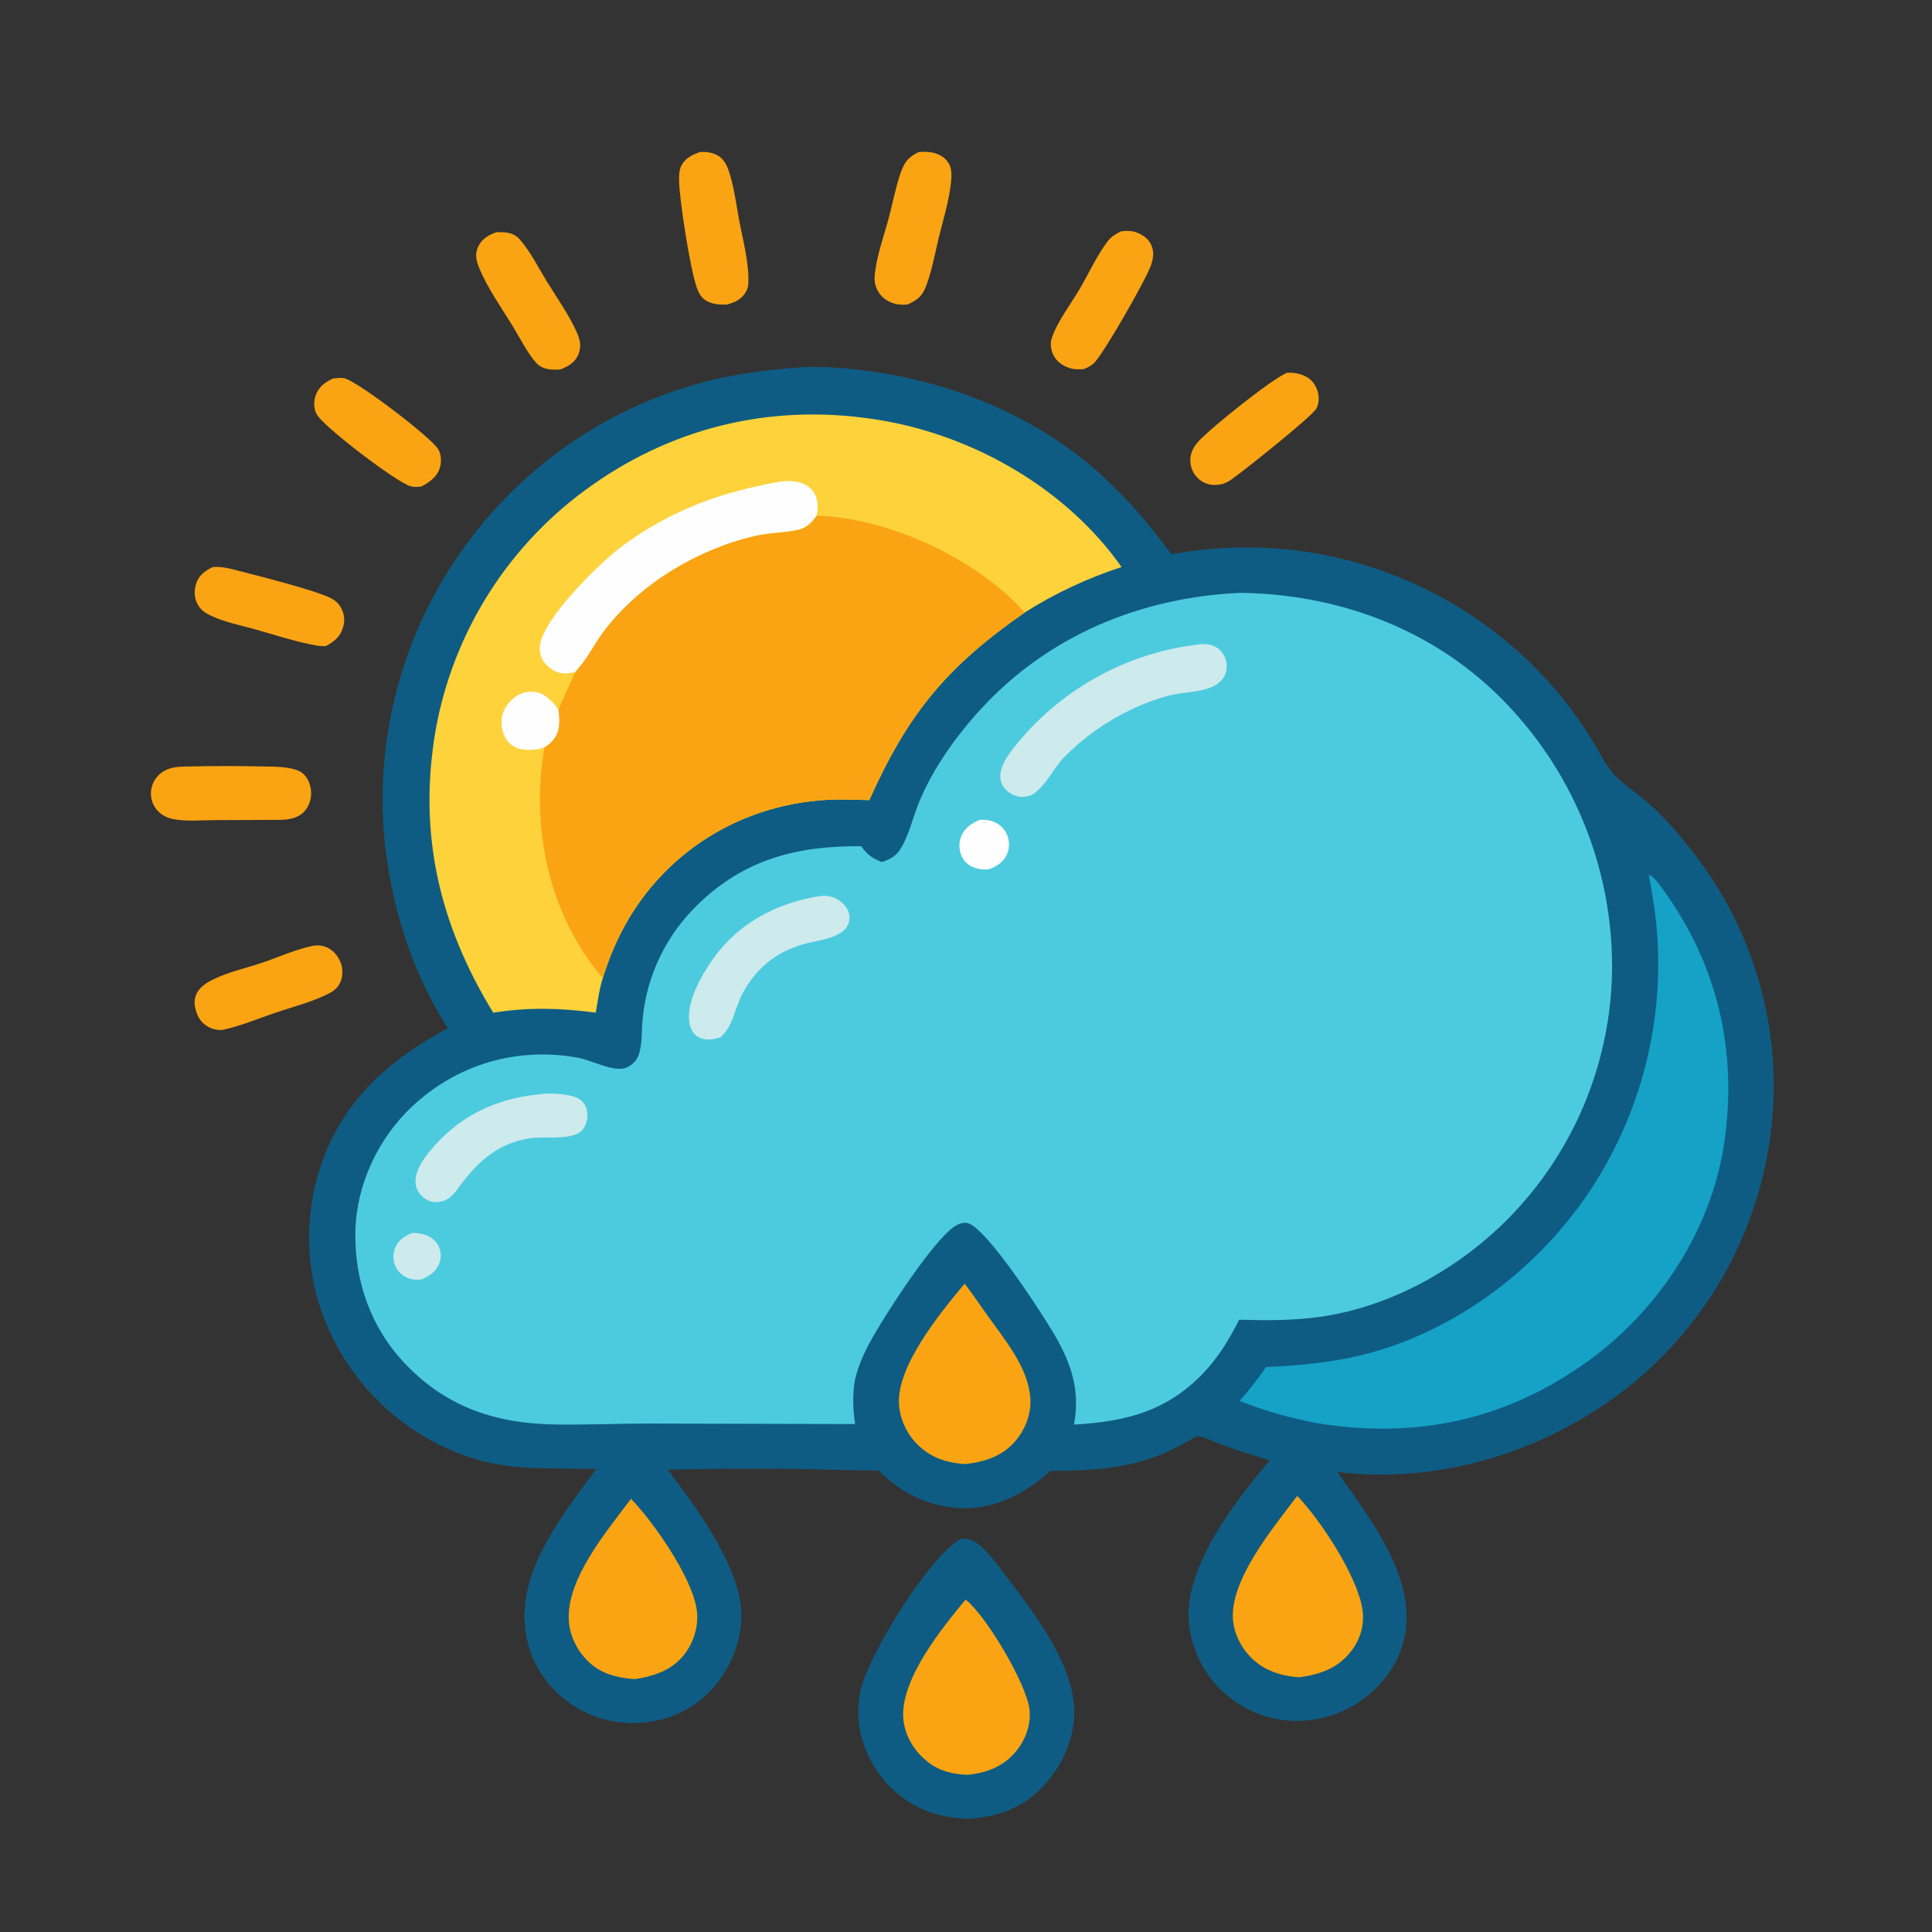 <?xml version="1.0" encoding="utf-8" ?>
<svg xmlns="http://www.w3.org/2000/svg" xmlns:xlink="http://www.w3.org/1999/xlink" width="1024" height="1024">
	<rect width="100%" height="100%" fill="#333333" stroke="none"/>
	<path fill="#FAA413" d="M176.476 200.604C178.351 200.431 180.379 200.143 182.249 200.416C188.528 201.335 227.891 231.279 232.226 238.017C233.858 240.553 234.048 244.8 233.239 247.652C231.795 252.748 227.714 255.529 223.306 257.868C221.357 258.122 219.518 258.232 217.593 257.718C210.424 255.804 171.35 226.172 167.799 219.464C166.233 216.505 166.208 212.515 167.355 209.427C169.012 204.964 172.343 202.551 176.476 200.604Z"/>
	<path fill="#FAA413" d="M682.106 197.555C685.279 197.414 688.269 197.835 691.202 199.107C694.493 200.535 696.665 202.954 697.97 206.27C699.24 209.494 699.327 213.309 697.756 216.457C695.757 220.463 658.68 250.04 652.402 254.331C651.015 255.279 649.563 255.943 647.997 256.54C645.201 257.05 642.613 257.362 639.867 256.438Q639.246 256.234 638.648 255.968Q638.05 255.703 637.482 255.379Q636.913 255.055 636.38 254.676Q635.847 254.297 635.355 253.867Q634.862 253.437 634.415 252.959Q633.968 252.482 633.571 251.962Q633.174 251.442 632.831 250.885Q632.488 250.328 632.202 249.74Q631.899 249.113 631.664 248.458Q631.428 247.803 631.264 247.126Q631.099 246.45 631.006 245.76Q630.914 245.07 630.895 244.374Q630.875 243.678 630.93 242.984Q630.984 242.29 631.111 241.605Q631.238 240.921 631.437 240.254Q631.636 239.587 631.904 238.944C632.801 236.752 634.229 234.919 635.869 233.232C643.243 225.645 673.543 201.305 682.106 197.555Z"/>
	<path fill="#FAA413" d="M594.136 122.62C597.05 122.253 599.878 122.217 602.66 123.29C606.004 124.58 608.909 126.771 610.321 130.151C611.975 134.109 611.077 138.054 609.538 141.873C606.129 150.337 585.973 185.505 580.392 191.854C578.684 193.797 576.817 194.634 574.462 195.627C572.378 195.748 570.331 195.871 568.271 195.43C564.584 194.64 560.965 192.474 558.915 189.259C557.288 186.708 556.442 182.854 557.279 179.891C559.675 171.408 568.072 160.417 572.646 152.501C577.303 144.441 581.498 135.215 587.13 127.833C589.027 125.348 591.434 124.026 594.136 122.62Z"/>
	<path fill="#FAA413" d="M112.613 300.586C117.366 300.077 121.92 301.354 126.489 302.545C137.073 305.302 167.4 312.837 175.655 317.193Q176.48 317.625 177.231 318.175Q177.983 318.724 178.645 319.379Q179.307 320.033 179.865 320.778Q180.423 321.523 180.865 322.343C182.618 325.53 182.832 329.107 181.809 332.561C180.345 337.507 177.09 340.104 172.717 342.409C169.211 342.716 165.206 341.67 161.802 340.917C152.871 338.941 144.138 336.073 135.342 333.584C127.221 331.286 118.078 329.62 110.576 325.724C108.234 324.508 106.333 322.995 104.957 320.703C102.917 317.306 102.776 313.403 103.857 309.657C105.216 304.948 108.518 302.73 112.613 300.586Z"/>
	<path fill="#FAA413" d="M166.664 501.138C169.546 500.947 172.193 501.327 174.676 502.892C178.028 505.005 180.399 508.56 181.191 512.43C181.885 515.823 181.371 519.416 179.434 522.321C178.366 523.923 176.918 525.155 175.236 526.071C166.464 530.847 155.344 533.586 145.856 536.812C136.638 539.946 127.294 543.884 117.773 545.922C114.95 546.095 111.91 545.272 109.535 543.743C105.93 541.421 104.287 538.059 103.435 533.954C102.787 530.831 103.198 527.896 105.031 525.243C106.903 522.535 109.76 520.7 112.667 519.266C120.853 515.228 129.833 513.313 138.44 510.437C147.879 507.282 156.823 503.046 166.664 501.138Z"/>
	<path fill="#FAA413" d="M263.174 123.066C265.903 123.007 268.793 123.012 271.373 124C273.174 124.69 274.416 125.665 275.669 127.111C281.181 133.476 285.216 141.65 289.611 148.806C294.981 157.55 301.228 166.333 305.501 175.678C307.401 179.833 308.344 183.35 306.568 187.812C304.843 192.147 301.115 194.183 297.036 195.817C293.943 196.072 290.709 196.04 287.791 194.847C286.163 194.182 285.01 193.292 283.871 191.949C279.086 186.31 275.628 179.204 271.784 172.908C265.72 162.975 258.45 152.847 254.009 142.095C252.376 138.14 251.577 134.801 253.44 130.718C255.328 126.582 259.069 124.509 263.174 123.066Z"/>
	<path fill="#FAA413" d="M487.003 80.569C489.959 80.379 492.96 80.379 495.809 81.28C499.091 82.318 501.923 84.373 503.359 87.586C504.675 90.53 504.282 94.713 503.901 97.878C502.76 107.335 499.824 116.783 497.567 126.015C495.486 134.533 493.957 143.57 490.8 151.765C488.702 157.209 486.011 159.139 480.843 161.435C478.376 161.623 475.918 161.534 473.546 160.778C469.691 159.55 466.576 157.031 464.845 153.347C463.806 151.136 463.356 148.99 463.559 146.551C464.45 135.845 468.528 125.215 471.248 114.847C473.289 107.064 474.752 99.032 477.435 91.437C479.418 85.826 481.506 83.184 487.003 80.569Z"/>
	<path fill="#FAA413" d="M371.121 80.551C374.281 80.412 377.365 80.762 380.192 82.301C384.39 84.587 385.853 88.996 387.115 93.316C389.272 100.695 390.269 108.672 391.676 116.23C393.674 126.956 397.003 138.938 396.657 149.886C396.601 151.663 396.192 153.219 395.303 154.763C393.054 158.668 389.399 160.349 385.197 161.447C381.872 161.516 378.628 161.39 375.534 160.006C371.848 158.356 370.435 155.65 369.17 151.998C365.765 142.163 360.23 106.765 359.943 96.209C359.868 93.457 359.862 90.334 361.127 87.838C363.188 83.773 367.014 81.956 371.121 80.551Z"/>
	<path fill="#FAA413" d="M101.094 406.243Q119.034 405.828 136.975 406.194C142.239 406.327 147.907 406.155 153.085 407.078C155.943 407.587 158.781 408.288 160.951 410.338C163.536 412.779 164.801 416.519 164.889 420.011C164.987 423.863 163.661 427.885 160.82 430.568C156.498 434.649 150.657 434.58 145.125 434.554L113.447 434.687C106.571 434.746 98.942 435.435 92.17 434.202C89.249 433.67 86.501 432.492 84.299 430.468Q83.813 430.02 83.374 429.527Q82.934 429.033 82.546 428.499Q82.157 427.965 81.823 427.395Q81.489 426.825 81.213 426.225Q80.937 425.625 80.721 425.001Q80.505 424.376 80.352 423.734Q80.198 423.091 80.109 422.437Q80.02 421.782 79.996 421.122Q79.966 420.413 80.011 419.705Q80.056 418.997 80.174 418.298Q80.292 417.599 80.483 416.916Q80.673 416.232 80.934 415.573Q81.195 414.913 81.522 414.284Q81.85 413.655 82.242 413.064Q82.633 412.472 83.085 411.925Q83.536 411.377 84.041 410.88C88.85 406.178 94.853 406.302 101.094 406.243Z"/>
	<path fill="#0E5C83" d="M509.394 815.534C513.57 815.497 515.591 816.077 518.847 818.713C524.641 823.406 529.351 830.364 533.883 836.248C548.028 854.613 567.096 879.814 569.226 903.412C570.56 918.19 564.456 933.294 554.999 944.438C544.258 957.096 531.207 962.519 514.962 963.883C508.732 964.138 502.018 963.174 496.025 961.442Q494.668 961.049 493.333 960.588Q491.997 960.127 490.686 959.601Q489.375 959.074 488.092 958.483Q486.809 957.891 485.557 957.237Q484.305 956.582 483.087 955.866Q481.869 955.15 480.688 954.374Q479.508 953.598 478.367 952.764Q477.227 951.93 476.129 951.04Q475.032 950.151 473.98 949.207Q472.928 948.264 471.925 947.269Q470.922 946.275 469.969 945.232Q469.016 944.188 468.117 943.099Q467.218 942.009 466.374 940.876Q465.53 939.743 464.743 938.57Q463.957 937.396 463.23 936.185Q462.503 934.973 461.837 933.727C454.935 921.102 452.888 906.698 456.983 892.817C462.472 874.21 492.884 824.422 509.394 815.534Z"/>
	<path fill="#FAA413" d="M511.788 847.814C522.614 856.25 543.871 892.125 545.608 905.737C546.614 913.617 543.748 921.715 538.837 927.838C532.151 936.173 523.375 939.554 513.019 940.677C505.404 940.479 498.171 938.817 492.029 934.067C484.898 928.553 479.782 920.541 478.837 911.484C476.672 890.749 499.185 862.955 511.788 847.814Z"/>
	<path fill="#0E5C83" d="M423.354 194.72C436.311 193.956 449.989 195.144 462.817 196.999C507.361 203.441 550.585 221.544 584.091 252.044C597.83 264.551 609.829 278.889 620.921 293.749Q628.806 292.307 636.775 291.442Q644.744 290.577 652.755 290.293Q660.766 290.01 668.776 290.309Q676.786 290.609 684.753 291.49Q687.365 291.787 689.97 292.147Q692.574 292.507 695.169 292.93Q697.764 293.354 700.347 293.84Q702.931 294.327 705.502 294.876Q708.073 295.425 710.63 296.036Q713.188 296.648 715.729 297.322Q718.27 297.995 720.794 298.73Q723.319 299.465 725.824 300.262Q728.33 301.058 730.816 301.915Q733.301 302.772 735.765 303.69Q738.229 304.607 740.67 305.584Q743.111 306.561 745.527 307.597Q747.943 308.633 750.334 309.727Q752.724 310.822 755.087 311.974Q757.451 313.127 759.785 314.336Q762.119 315.546 764.424 316.812Q766.728 318.078 769.001 319.399Q771.273 320.721 773.513 322.098Q775.753 323.474 777.959 324.905Q780.165 326.335 782.335 327.819Q784.506 329.303 786.639 330.839Q788.773 332.375 790.869 333.963Q792.964 335.551 795.021 337.189Q797.077 338.827 799.093 340.515Q801.109 342.203 803.083 343.939Q805.057 345.675 806.989 347.459Q808.92 349.243 810.808 351.073Q812.695 352.903 814.537 354.779Q816.38 356.654 818.176 358.574Q819.972 360.494 821.721 362.457Q823.47 364.42 825.171 366.425Q826.872 368.43 828.523 370.476Q837.106 381.323 844.394 393.079C847.716 398.496 850.473 404.479 854.589 409.356C859.983 415.748 867.677 420.369 873.956 425.894C882.371 433.297 890.064 442.447 897.001 451.236Q898.528 453.175 900.007 455.151Q901.487 457.127 902.917 459.139Q904.347 461.15 905.727 463.197Q907.108 465.243 908.438 467.322Q909.767 469.402 911.045 471.513Q912.324 473.625 913.55 475.767Q914.776 477.909 915.949 480.081Q917.122 482.253 918.241 484.452Q919.361 486.652 920.426 488.879Q921.491 491.106 922.501 493.358Q923.511 495.61 924.465 497.886Q925.42 500.162 926.318 502.461Q927.216 504.76 928.058 507.081Q928.9 509.401 929.684 511.742Q930.468 514.082 931.195 516.441Q931.921 518.8 932.59 521.176Q933.258 523.552 933.868 525.943Q934.478 528.335 935.029 530.741Q935.58 533.147 936.072 535.566Q936.564 537.985 936.996 540.415Q937.428 542.845 937.801 545.285Q938.173 547.725 938.486 550.173Q938.798 552.622 939.051 555.077Q939.303 557.532 939.495 559.993Q939.687 562.454 939.818 564.919Q939.949 567.384 940.02 569.851Q940.091 572.318 940.101 574.786Q940.111 577.255 940.061 579.722Q940.011 582.19 939.9 584.656Q939.789 587.122 939.617 589.584Q939.446 592.046 939.214 594.504Q938.982 596.961 938.69 599.412Q938.393 601.89 938.035 604.36Q937.678 606.83 937.26 609.29Q936.843 611.751 936.366 614.2Q935.888 616.65 935.351 619.087Q934.814 621.524 934.218 623.948Q933.622 626.371 932.967 628.779Q932.312 631.188 931.599 633.579Q930.885 635.971 930.113 638.344Q929.342 640.718 928.513 643.071Q927.684 645.425 926.797 647.758Q925.911 650.091 924.968 652.402Q924.025 654.713 923.026 657Q922.027 659.287 920.973 661.549Q919.919 663.811 918.81 666.047Q917.701 668.282 916.537 670.49Q915.374 672.698 914.157 674.877Q912.941 677.056 911.671 679.205Q910.402 681.354 909.08 683.471Q907.759 685.588 906.386 687.672Q905.013 689.756 903.59 691.807Q902.167 693.857 900.695 695.872Q899.222 697.887 897.701 699.865Q896.18 701.844 894.611 703.784Q893.042 705.725 891.426 707.627Q889.81 709.529 888.149 711.391Q886.487 713.253 884.78 715.074Q883.074 716.895 881.323 718.674Q879.573 720.453 877.78 722.189Q875.987 723.924 874.151 725.616Q872.317 727.307 870.441 728.954Q868.565 730.6 866.65 732.2Q864.735 733.8 862.781 735.353C819.621 769.244 763.692 786.802 708.807 780.171C723.312 800.778 742.309 825.236 745.216 850.981C746.807 865.069 742.717 878.734 733.879 889.786Q732.956 890.923 731.978 892.013Q731.001 893.104 729.972 894.147Q728.944 895.189 727.866 896.18Q726.788 897.172 725.664 898.11Q724.539 899.049 723.371 899.932Q722.202 900.815 720.993 901.64Q719.783 902.466 718.535 903.232Q717.287 903.998 716.004 904.704Q714.72 905.409 713.404 906.051Q712.088 906.694 710.742 907.272Q709.397 907.85 708.025 908.363Q706.653 908.875 705.258 909.321Q703.863 909.767 702.448 910.145Q701.033 910.523 699.602 910.832Q698.17 911.141 696.725 911.381Q695.281 911.621 693.826 911.791Q692.406 911.947 690.981 912.033Q689.555 912.119 688.127 912.135Q686.698 912.15 685.271 912.095Q683.844 912.039 682.421 911.914Q680.999 911.788 679.584 911.592Q678.169 911.396 676.766 911.13Q675.362 910.865 673.974 910.53Q672.585 910.195 671.215 909.792Q669.845 909.389 668.496 908.919Q667.148 908.449 665.824 907.913Q664.5 907.376 663.204 906.775Q661.909 906.174 660.645 905.51Q659.38 904.845 658.15 904.119Q656.92 903.393 655.728 902.607Q654.535 901.821 653.383 900.977Q652.231 900.133 651.122 899.233Q650.006 898.334 648.937 897.381Q647.868 896.427 646.849 895.421Q645.829 894.415 644.862 893.358Q643.894 892.302 642.981 891.198Q642.068 890.095 641.211 888.946Q640.355 887.798 639.557 886.608Q638.76 885.418 638.023 884.189Q637.287 882.961 636.613 881.697Q635.939 880.432 635.33 879.136Q634.721 877.839 634.178 876.514Q633.635 875.188 633.159 873.837Q632.683 872.486 632.276 871.112Q631.87 869.739 631.532 868.347Q631.195 866.954 630.928 865.547Q630.662 864.139 630.466 862.72Q630.271 861.301 630.147 859.874C627.482 830.276 654.871 795.779 672.895 774.006C663.991 771.228 655.04 768.527 646.299 765.266C643.968 764.396 637.137 761.157 634.928 761.189C634.521 761.194 634.143 761.405 633.751 761.513C627.913 764.758 622.045 768.185 615.875 770.751C597.238 778.499 576.615 779.545 556.709 779.621C544.702 790.681 528.596 799.374 511.911 799.373C493.859 799.371 478.231 792.086 465.617 779.348C450.491 779.463 435.437 778.756 420.321 778.521Q387.125 778.179 353.936 778.921C368.184 797.943 387.924 824.531 392.243 848.207C394.852 862.515 390.166 877.934 381.894 889.647Q381.104 890.782 380.257 891.876Q379.41 892.97 378.509 894.02Q377.608 895.07 376.656 896.073Q375.703 897.076 374.7 898.029Q373.698 898.983 372.648 899.884Q371.599 900.786 370.506 901.633Q369.412 902.48 368.277 903.271Q367.142 904.062 365.968 904.794Q364.795 905.527 363.586 906.199Q362.376 906.871 361.135 907.481Q359.893 908.091 358.622 908.638Q357.352 909.184 356.055 909.666Q354.758 910.147 353.438 910.563Q352.119 910.978 350.78 911.326Q349.441 911.674 348.086 911.954Q346.731 912.234 345.364 912.445C329.571 914.998 314.211 911.548 301.226 902.163Q300.094 901.356 299.005 900.494Q297.915 899.631 296.871 898.715Q295.826 897.799 294.828 896.831Q293.831 895.863 292.883 894.847Q291.936 893.83 291.041 892.767Q290.145 891.705 289.305 890.598Q288.464 889.492 287.68 888.344Q286.896 887.197 286.171 886.011Q285.445 884.826 284.78 883.606Q284.115 882.386 283.513 881.133Q282.91 879.881 282.371 878.6Q281.832 877.319 281.358 876.013Q280.884 874.707 280.476 873.378Q280.069 872.05 279.728 870.703Q279.388 869.355 279.116 867.992Q278.843 866.63 278.64 865.255C273.636 832.937 298.153 803.05 316.047 778.6C294.582 777.844 273.257 779.717 252.335 773.486Q250.851 773.036 249.378 772.55Q247.906 772.064 246.445 771.541Q244.985 771.019 243.539 770.46Q242.092 769.901 240.659 769.307Q239.227 768.713 237.81 768.083Q236.392 767.454 234.991 766.79Q233.59 766.125 232.205 765.426Q230.821 764.727 229.454 763.994Q228.088 763.261 226.74 762.495Q225.391 761.728 224.063 760.928Q222.734 760.128 221.426 759.296Q220.117 758.463 218.83 757.599Q217.542 756.734 216.277 755.838Q215.011 754.942 213.768 754.015Q212.525 753.087 211.305 752.13Q210.085 751.172 208.89 750.184Q207.694 749.196 206.523 748.179Q205.352 747.162 204.207 746.117Q203.062 745.071 201.943 743.997Q200.824 742.924 199.732 741.823Q198.64 740.721 197.575 739.594Q196.511 738.466 195.474 737.312Q194.438 736.158 193.431 734.979Q192.423 733.8 191.446 732.596Q190.468 731.393 189.52 730.165Q188.572 728.938 187.655 727.687Q186.738 726.436 185.853 725.163Q184.967 723.89 184.113 722.596Q183.259 721.301 182.437 719.986Q181.616 718.671 180.827 717.336Q180.038 716 179.282 714.646Q178.527 713.292 177.805 711.919Q177.111 710.619 176.45 709.302Q175.788 707.985 175.159 706.653Q174.531 705.32 173.935 703.972Q173.34 702.624 172.778 701.262Q172.216 699.899 171.688 698.523Q171.16 697.148 170.667 695.759Q170.173 694.371 169.714 692.97Q169.255 691.57 168.831 690.159Q168.407 688.747 168.017 687.326Q167.628 685.905 167.275 684.474Q166.921 683.044 166.603 681.605Q166.285 680.166 166.002 678.72Q165.72 677.273 165.473 675.821Q165.227 674.368 165.016 672.909Q164.806 671.451 164.632 669.987Q164.458 668.524 164.32 667.057Q164.182 665.59 164.081 664.12Q163.979 662.649 163.914 661.177Q163.849 659.705 163.821 658.232Q163.793 656.758 163.801 655.285Q163.809 653.811 163.853 652.338Q163.898 650.865 163.979 649.394Q164.06 647.922 164.178 646.453Q164.295 644.984 164.449 643.519Q164.603 642.053 164.794 640.592Q164.984 639.131 165.21 637.675Q165.437 636.219 165.699 634.768Q165.961 633.318 166.26 631.875Q166.558 630.432 166.892 628.997Q167.226 627.562 167.595 626.135Q167.965 624.708 168.37 623.292Q168.774 621.875 169.214 620.468C180.023 584.802 205.529 561.941 237.366 544.972C217.404 513.965 206.406 477.148 203.382 440.509Q203.181 437.739 203.047 434.965Q202.913 432.191 202.846 429.415Q202.779 426.639 202.78 423.862Q202.78 421.084 202.848 418.308Q202.916 415.532 203.052 412.758Q203.187 409.984 203.389 407.214Q203.592 404.445 203.861 401.681Q204.131 398.917 204.467 396.16Q204.804 393.403 205.207 390.656Q205.611 387.908 206.08 385.171Q206.55 382.434 207.086 379.709Q207.622 376.984 208.224 374.273Q208.826 371.562 209.494 368.866Q210.161 366.17 210.894 363.491Q211.627 360.813 212.424 358.152Q213.222 355.492 214.083 352.852Q214.945 350.212 215.871 347.594Q216.796 344.975 217.785 342.38Q218.774 339.785 219.825 337.215Q220.876 334.644 221.99 332.1Q223.103 329.556 224.278 327.039Q225.453 324.523 226.688 322.036Q227.924 319.549 229.219 317.092Q230.515 314.636 231.869 312.211Q233.224 309.787 234.637 307.396Q236.05 305.005 237.52 302.649Q238.991 300.294 240.518 297.974Q242.045 295.655 243.628 293.373Q245.211 291.091 246.849 288.848Q248.487 286.606 250.179 284.403Q251.871 282.201 253.616 280.04Q255.36 277.88 257.157 275.762Q258.598 274.058 260.073 272.383Q261.547 270.708 263.054 269.061Q264.56 267.415 266.099 265.799Q267.638 264.182 269.207 262.596Q270.777 261.01 272.378 259.455Q273.978 257.9 275.609 256.376Q277.24 254.853 278.9 253.361Q280.56 251.87 282.249 250.411Q283.938 248.953 285.655 247.527Q287.372 246.102 289.117 244.71Q290.861 243.319 292.633 241.961Q294.404 240.604 296.202 239.282Q298 237.96 299.823 236.673Q301.646 235.386 303.494 234.134Q305.342 232.883 307.214 231.669Q309.086 230.454 310.981 229.276Q312.877 228.098 314.795 226.957Q316.713 225.816 318.653 224.713Q320.593 223.611 322.554 222.546Q324.515 221.481 326.497 220.454Q328.479 219.428 330.48 218.441Q332.481 217.453 334.501 216.505Q336.521 215.557 338.56 214.648Q340.598 213.74 342.654 212.871Q344.709 212.003 346.782 211.174Q348.854 210.346 350.942 209.559Q353.03 208.771 355.133 208.024Q357.236 207.278 359.354 206.573Q361.471 205.867 363.601 205.203Q365.732 204.539 367.875 203.917Q370.018 203.295 372.173 202.715Q374.328 202.135 376.494 201.597C391.98 197.845 407.496 195.983 423.354 194.72Z"/>
	<path fill="#FAA413" d="M334.452 794.39C346.528 806.957 366.07 835.011 369.121 852.192C370.583 860.426 368.281 869.156 363.434 875.912C356.945 884.955 347.212 888.31 336.615 889.963C328.757 889.454 321.019 887.905 314.615 883.024C307.806 877.835 302.905 869.723 301.715 861.225C298.551 838.629 321.584 811.574 334.452 794.39Z"/>
	<path fill="#FAA413" d="M687.557 792.858C699.997 805.737 719.416 835.356 722.121 853.009C723.317 860.809 721.156 868.456 716.461 874.721C709.333 884.234 700.018 887.331 688.675 889.022C680.862 888.395 673.649 886.678 667.184 882.032C660.107 876.945 654.893 868.747 653.671 860.072C650.63 838.49 675.103 809.43 687.557 792.858Z"/>
	<path fill="#FAA413" d="M511.288 680.375C515.61 686.022 519.604 691.918 523.729 697.71C532.466 709.977 543.821 723.5 545.89 738.86C547.051 747.476 544.357 755.986 539.01 762.762C532.043 771.592 522.421 774.77 511.639 776.007C503.026 775.397 495.432 773.409 488.661 767.771Q488.019 767.242 487.404 766.682Q486.789 766.122 486.202 765.533Q485.615 764.943 485.058 764.325Q484.501 763.708 483.975 763.063Q483.448 762.419 482.955 761.75Q482.461 761.08 482.001 760.387Q481.541 759.694 481.115 758.979Q480.69 758.265 480.3 757.53Q479.91 756.795 479.557 756.042Q479.204 755.289 478.888 754.519Q478.572 753.749 478.295 752.965Q478.017 752.181 477.779 751.384Q477.54 750.587 477.341 749.78Q477.142 748.972 476.983 748.155Q476.824 747.339 476.706 746.516Q476.587 745.692 476.509 744.864C474.763 724.482 498.628 695.436 511.288 680.375Z"/>
	<path fill="#15A2C6" d="M873.923 463.62C876.824 464.782 879.22 468.434 881.026 470.898C910.655 511.322 921.398 558.324 913.558 607.735C906.398 652.86 878.638 694.75 841.791 721.339C798.459 752.608 751.085 762.843 698.399 754.353C684.044 751.631 670.524 747.969 656.957 742.484C662.178 736.833 666.673 730.841 671.029 724.522C684.245 724.093 697.179 722.9 710.217 720.634C762.191 711.603 809.84 678.162 839.844 635.336Q841.167 633.436 842.449 631.508Q843.732 629.58 844.973 627.625Q846.214 625.67 847.413 623.689Q848.612 621.709 849.769 619.703Q850.926 617.697 852.04 615.667Q853.154 613.637 854.225 611.584Q855.295 609.531 856.322 607.456Q857.349 605.38 858.331 603.283Q859.313 601.186 860.251 599.069Q861.188 596.952 862.081 594.815Q862.973 592.679 863.82 590.524Q864.666 588.368 865.467 586.196Q866.268 584.023 867.022 581.834Q867.776 579.645 868.484 577.44Q869.192 575.235 869.852 573.016Q870.513 570.797 871.126 568.564Q871.739 566.331 872.305 564.086Q872.871 561.84 873.388 559.583Q873.906 557.327 874.376 555.059Q874.846 552.792 875.267 550.515Q875.689 548.238 876.062 545.953Q876.435 543.668 876.759 541.375Q877.083 539.082 877.359 536.783Q877.634 534.484 877.861 532.18Q878.087 529.876 878.265 527.567Q878.442 525.258 878.571 522.946Q878.699 520.634 878.778 518.32Q878.857 516.006 878.887 513.691Q878.917 511.375 878.898 509.06Q878.879 506.745 878.81 504.43Q878.742 502.116 878.624 499.803Q878.507 497.491 878.34 495.181C877.606 484.562 875.766 474.091 873.923 463.62Z"/>
	<path fill="#FDD23B" d="M261.431 536.754C232.79 489.965 221.564 441.934 230.81 387.41Q231.241 384.975 231.731 382.552Q232.222 380.128 232.771 377.717Q233.321 375.307 233.929 372.91Q234.537 370.513 235.204 368.132Q235.871 365.751 236.596 363.387Q237.321 361.023 238.103 358.678Q238.886 356.332 239.725 354.006Q240.565 351.681 241.461 349.376Q242.358 347.072 243.31 344.79Q244.262 342.508 245.27 340.25Q246.278 337.992 247.341 335.76Q248.404 333.527 249.521 331.322Q250.639 329.116 251.81 326.938Q252.98 324.76 254.204 322.612Q255.428 320.463 256.704 318.345Q257.98 316.227 259.308 314.141Q260.635 312.055 262.013 310.002Q263.391 307.949 264.819 305.93Q266.247 303.912 267.724 301.929Q269.201 299.945 270.726 297.999Q272.251 296.053 273.823 294.144Q275.395 292.236 277.013 290.366Q278.632 288.497 280.295 286.668Q281.959 284.838 283.667 283.05Q285.375 281.262 287.126 279.517Q288.877 277.771 290.671 276.069Q292.464 274.366 294.298 272.708Q296.133 271.05 298.007 269.438Q299.882 267.825 301.795 266.259Q303.708 264.693 305.659 263.174Q307.611 261.655 309.598 260.184Q311.586 258.714 313.609 257.292C359.353 224.94 412.847 213.355 468.003 222.943C517.131 231.484 565.653 259.535 594.45 300.537C576.864 306.221 558.686 314.684 543.128 324.64C501.786 353.379 481.309 378.082 460.765 424.06C453.084 423.931 445.217 423.5 437.555 423.989C406.042 426.003 376.728 438.481 354.033 460.533C337.452 476.644 326.29 496.275 319.55 518.281C317.612 524.142 316.841 530.642 315.784 536.716C296.715 534.281 280.541 533.734 261.431 536.754Z"/>
	<path fill="#FEFEFE" d="M288.558 396.164C285.155 397.298 281.71 397.702 278.138 397.343C274.498 396.977 271.235 395.698 268.958 392.727C266.431 389.43 265.337 384.69 265.945 380.604C266.632 375.992 269.438 371.891 273.251 369.267C276.323 367.153 280.234 366.048 283.942 366.771C289.239 367.804 293.125 371.952 296.003 376.235C296.811 381.785 297.023 387.371 293.394 392.058C292.083 393.751 290.36 395.037 288.558 396.164Z"/>
	<path fill="#FEFEFE" d="M304.947 356.167C302.957 356.645 300.805 357.078 298.753 356.902C294.737 356.558 291.339 354.529 288.786 351.45C286.62 348.84 285.783 345.451 286.184 342.112C287.906 327.779 317.432 298.78 328.888 290.128C350.88 273.519 375.424 263.103 402.344 257.501C408.622 256.195 415.487 254.221 421.939 255.268C425.745 255.885 429.204 257.758 431.333 261.038C433.792 264.825 433.707 269.126 432.8 273.372C429.7 277.809 427.007 280.213 421.504 281.176C414.12 282.469 406.822 282.506 399.441 284.251C369.103 291.42 337.818 310.311 319.321 335.614C314.845 341.738 311.425 348.721 306.421 354.428C305.921 354.998 305.44 355.59 304.947 356.167Z"/>
	<path fill="#FAA413" d="M432.8 273.372C469.759 274.271 514.853 294.956 540.175 321.513L543.128 324.64C501.786 353.379 481.309 378.082 460.765 424.06C453.084 423.931 445.217 423.5 437.555 423.989C406.042 426.003 376.728 438.481 354.033 460.533C337.452 476.644 326.29 496.275 319.55 518.281C316.897 515.542 314.562 512.35 312.35 509.242C289.185 476.691 281.949 435.119 288.558 396.164C290.36 395.037 292.083 393.751 293.394 392.058C297.023 387.371 296.811 381.785 296.003 376.235C298.753 369.449 301.894 362.82 304.947 356.167C305.44 355.59 305.921 354.998 306.421 354.428C311.425 348.721 314.845 341.738 319.321 335.614C337.818 310.311 369.103 291.42 399.441 284.251C406.822 282.506 414.12 282.469 421.504 281.176C427.007 280.213 429.7 277.809 432.8 273.372Z"/>
	<path fill="#4DCBDE" d="M657.455 314.228L660.151 314.283C712.403 315.555 762.399 335.039 798.729 373.287Q800.431 375.07 802.09 376.895Q803.748 378.719 805.361 380.583Q806.974 382.448 808.541 384.351Q810.108 386.255 811.627 388.196Q813.147 390.137 814.619 392.115Q816.091 394.093 817.514 396.106Q818.937 398.119 820.31 400.167Q821.683 402.214 823.006 404.295Q824.328 406.375 825.6 408.488Q826.871 410.6 828.09 412.743Q829.31 414.886 830.476 417.058Q831.642 419.23 832.755 421.43Q833.868 423.629 834.927 425.856Q835.985 428.082 836.989 430.334Q837.993 432.586 838.941 434.862Q839.89 437.137 840.782 439.435Q841.674 441.734 842.51 444.053Q843.346 446.372 844.125 448.712Q844.903 451.051 845.625 453.408Q846.346 455.766 847.009 458.14Q847.672 460.515 848.277 462.905Q848.882 465.295 849.429 467.699Q849.975 470.103 850.462 472.52Q850.949 474.936 851.377 477.364Q851.805 479.792 852.173 482.23Q852.542 484.668 852.85 487.114Q853.159 489.56 853.407 492.012Q853.656 494.465 853.844 496.923Q854.032 499.382 854.16 501.844Q854.289 504.306 854.356 506.77Q854.424 509.234 854.432 511.7Q854.439 514.165 854.386 516.63Q854.324 518.973 854.205 521.315Q854.086 523.656 853.909 525.994Q853.733 528.331 853.499 530.664Q853.265 532.997 852.975 535.323Q852.684 537.649 852.336 539.967Q851.988 542.286 851.584 544.595Q851.18 546.904 850.719 549.203Q850.258 551.501 849.741 553.788Q849.224 556.074 848.651 558.348Q848.078 560.621 847.449 562.879Q846.821 565.138 846.137 567.38Q845.454 569.623 844.715 571.848Q843.977 574.073 843.184 576.279Q842.392 578.485 841.545 580.672Q840.699 582.858 839.799 585.022Q838.899 587.187 837.947 589.329Q836.994 591.471 835.99 593.589Q834.985 595.708 833.929 597.8Q832.872 599.893 831.765 601.96Q830.658 604.026 829.5 606.064Q828.343 608.103 827.135 610.113Q825.928 612.122 824.672 614.102Q823.416 616.081 822.112 618.029Q820.808 619.977 819.456 621.893Q818.105 623.808 816.707 625.69Q815.308 627.572 813.865 629.419Q812.421 631.266 810.932 633.077Q809.444 634.888 807.912 636.662Q806.379 638.436 804.803 640.172Q803.228 641.908 801.611 643.605Q799.993 645.302 798.334 646.959Q796.676 648.615 794.977 650.231C768.972 674.74 734.992 693.007 699.378 697.99C685.274 699.963 670.993 699.888 656.791 699.469C652.021 708.893 646.735 717.861 639.641 725.747C620.035 747.541 597.54 753.51 569.254 755.043C572.191 738.803 568.904 725.998 561.239 711.567C555.609 700.967 522.944 650.195 512.682 648.226C510.374 647.783 508.132 648.668 506.193 649.864C494.609 657.006 466.794 700.293 460.134 713.136C457.067 719.051 454.574 725.094 453.095 731.599C451.764 739.43 452.084 746.939 453.214 754.773L342.506 754.509C326.69 754.563 310.882 755.206 295.063 755.015C263.741 754.635 237.496 746.419 215.2 723.319C196.668 704.12 187.712 678.897 188.366 652.363C188.972 627.741 200.476 603.342 218.372 586.512C242.161 564.14 273.736 554.836 305.909 560.535C313.276 561.839 321.329 566.547 328.713 566.487C332.808 566.454 336.843 563.402 338.317 559.636C340.55 553.931 340.001 545.925 340.631 539.795Q340.835 537.69 341.132 535.595Q341.428 533.501 341.815 531.422Q342.203 529.342 342.681 527.282Q343.159 525.221 343.727 523.184Q344.294 521.146 344.951 519.136Q345.607 517.125 346.351 515.145Q347.094 513.165 347.924 511.219Q348.754 509.273 349.668 507.366Q350.581 505.458 351.578 503.593Q352.574 501.727 353.651 499.906Q354.728 498.086 355.884 496.315Q357.04 494.543 358.272 492.824Q359.504 491.104 360.81 489.441Q362.116 487.777 363.494 486.172Q364.871 484.567 366.318 483.024Q367.764 481.48 369.277 480.002C394.167 455.398 422.469 448.245 456.438 448.503C459.542 452.897 462.405 455.028 467.375 456.875C471.389 455.618 474.628 453.994 477 450.359C481.748 443.084 483.764 433.319 487.088 425.275C494.557 407.2 506.622 390.277 519.806 375.904C555.706 336.768 604.733 316.555 657.455 314.228Z"/>
	<path fill="#CDEAEC" d="M218.216 653.536C220.61 653.449 222.945 653.65 225.23 654.426C228.441 655.516 231.282 657.752 232.661 660.904Q232.884 661.425 233.055 661.965Q233.226 662.505 233.343 663.059Q233.461 663.613 233.523 664.176Q233.586 664.739 233.593 665.305Q233.599 665.872 233.551 666.436Q233.502 667 233.399 667.557Q233.295 668.114 233.137 668.658Q232.979 669.202 232.769 669.728C231.054 674.07 227.593 676.317 223.503 678.158C221.56 678.289 219.678 678.374 217.773 677.885C214.441 677.029 211.553 674.904 209.944 671.842Q209.651 671.281 209.416 670.694Q209.181 670.106 209.007 669.498Q208.832 668.889 208.721 668.266Q208.609 667.643 208.561 667.012Q208.514 666.381 208.53 665.748Q208.546 665.116 208.627 664.488Q208.707 663.86 208.851 663.244Q208.995 662.628 209.2 662.029C210.801 657.472 214.08 655.442 218.216 653.536Z"/>
	<path fill="#FEFEFE" d="M519.261 434.499C521.822 434.415 524.352 434.611 526.747 435.581Q527.336 435.815 527.899 436.107Q528.461 436.399 528.992 436.745Q529.523 437.092 530.016 437.489Q530.51 437.887 530.962 438.331Q531.413 438.776 531.818 439.264Q532.224 439.751 532.578 440.276Q532.933 440.802 533.233 441.36Q533.534 441.918 533.777 442.503C535.061 445.608 535.156 449.34 533.849 452.456C531.959 456.963 528.67 458.922 524.381 460.686C521.921 461.082 519.111 460.729 516.746 459.981Q516.187 459.807 515.648 459.578Q515.109 459.348 514.597 459.065Q514.084 458.781 513.603 458.448Q513.122 458.114 512.678 457.733Q512.233 457.352 511.83 456.928Q511.426 456.503 511.068 456.04Q510.709 455.577 510.4 455.08Q510.09 454.583 509.833 454.057Q509.55 453.472 509.326 452.861Q509.102 452.251 508.938 451.622Q508.774 450.993 508.672 450.351Q508.57 449.709 508.531 449.06Q508.492 448.412 508.516 447.762Q508.54 447.112 508.628 446.468Q508.715 445.824 508.865 445.192Q509.014 444.559 509.225 443.944C510.998 438.892 514.676 436.598 519.261 434.499Z"/>
	<path fill="#CDEAEC" d="M284.306 580.198C289.884 579.104 301.594 579.47 306.646 582.264C308.889 583.505 310.419 585.871 311.015 588.317C311.812 591.593 311.14 595.427 309.223 598.209C304.525 605.026 288.976 601.949 280.39 603.373C262.17 606.395 251.801 617.219 241.461 631.655C239.325 634.189 236.914 636.249 233.576 636.912C230.328 637.556 227.553 636.98 224.899 635.014C222.332 633.113 220.603 630.515 220.281 627.293C219.659 621.06 224.057 614.793 227.815 610.177C242.343 592.332 261.6 582.634 284.306 580.198Z"/>
	<path fill="#CDEAEC" d="M433.218 475.147C434.396 474.961 435.58 474.786 436.776 474.776Q437.504 474.777 438.227 474.851Q438.951 474.926 439.663 475.075Q440.376 475.223 441.069 475.443Q441.762 475.664 442.43 475.954Q443.097 476.244 443.731 476.6Q444.365 476.957 444.96 477.377Q445.554 477.796 446.103 478.274Q446.651 478.752 447.148 479.284C449.046 481.286 450.4 483.861 450.275 486.679C449.801 497.434 433.446 498.169 425.707 500.461C420.645 501.961 415.538 504.125 411.102 507.007C402.78 512.412 395.666 521.052 391.88 530.207C389.028 537.104 387.773 544.565 381.927 549.706C381.046 550.009 380.157 550.306 379.248 550.517C376.008 551.269 372.187 551.182 369.38 549.19C367.053 547.539 365.897 544.902 365.435 542.161C363.585 531.18 371.76 516.998 377.801 508.413C391.031 489.611 410.878 478.993 433.218 475.147Z"/>
	<path fill="#CDEAEC" d="M634.313 341.692C636.698 341.228 639.741 341.233 642.052 341.943C645.09 342.877 647.426 344.81 648.856 347.653C650.435 350.789 650.651 353.957 649.422 357.247C645.627 367.4 629.129 366.255 620.306 368.479C613.146 370.284 605.706 373.052 599.082 376.291C585.724 382.821 573.901 391.117 563.539 401.864C557.664 407.958 553.778 417.937 546.08 421.67C545.339 421.87 544.597 422.068 543.843 422.215C540.804 422.811 537.277 421.787 534.798 419.992C532.291 418.176 530.554 415.749 530.239 412.618C529.639 406.644 533.94 400.605 537.463 396.142Q538.567 394.745 539.705 393.375Q540.843 392.005 542.014 390.663Q543.185 389.322 544.389 388.009Q545.592 386.696 546.827 385.413Q548.062 384.13 549.328 382.877Q550.594 381.624 551.89 380.403Q553.186 379.182 554.511 377.992Q555.836 376.802 557.19 375.646Q558.544 374.489 559.926 373.365Q561.308 372.242 562.716 371.152Q564.125 370.063 565.56 369.008Q566.995 367.953 568.455 366.933Q569.915 365.913 571.399 364.93Q572.884 363.946 574.392 362.999Q575.9 362.051 577.431 361.141Q578.961 360.231 580.514 359.358Q582.066 358.485 583.639 357.65Q585.212 356.816 586.805 356.02Q588.398 355.223 590.01 354.466Q591.622 353.709 593.252 352.992Q594.882 352.274 596.529 351.596Q598.176 350.919 599.839 350.281Q601.502 349.644 603.18 349.047Q604.858 348.451 606.55 347.895Q608.242 347.34 609.947 346.825Q611.652 346.311 613.369 345.839Q615.086 345.366 616.814 344.936Q618.542 344.505 620.28 344.117Q622.018 343.728 623.765 343.382Q625.512 343.037 627.267 342.733Q629.022 342.43 630.784 342.17Q632.545 341.909 634.313 341.692Z"/>
</svg>
